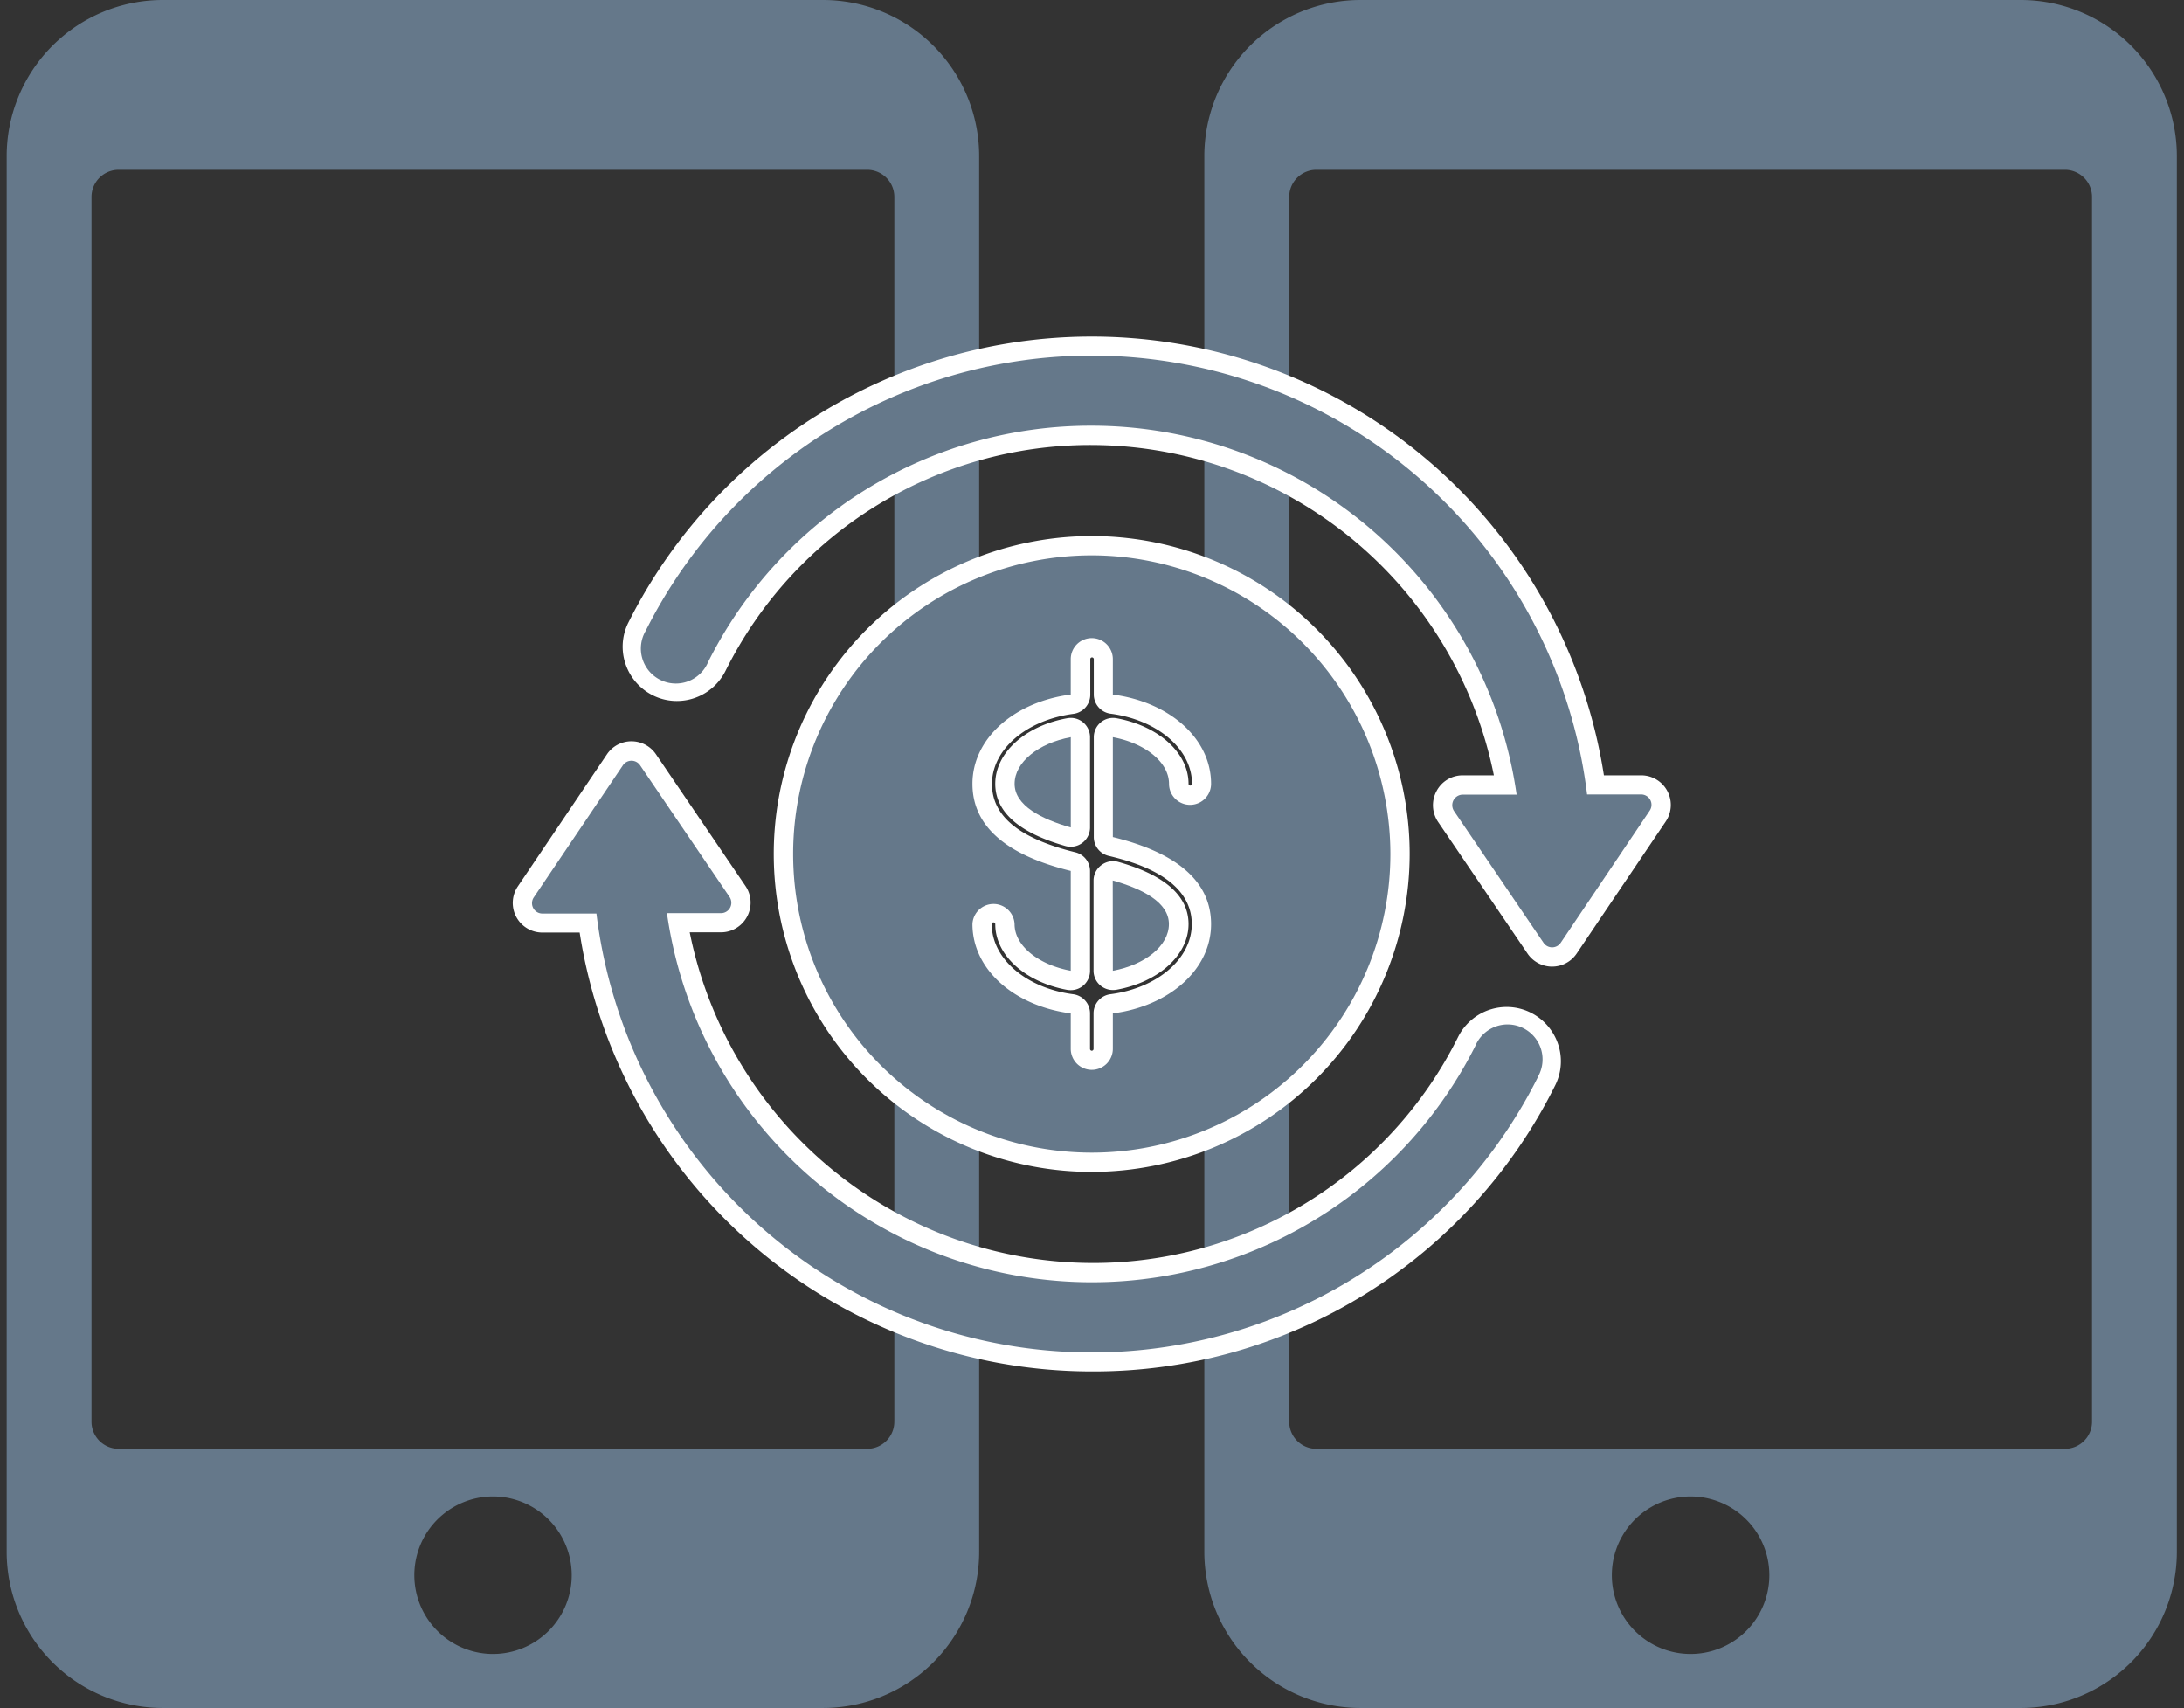 <svg width="211" height="165" viewBox="0 0 211 165" fill="none" xmlns="http://www.w3.org/2000/svg">
    <rect x="0" y="0" width="211" height="165" fill="#333333" stroke="none"/>
    <g clip-path="url(#vw5rd6sgaa)">
        <path d="M195.217 0h-63.774a15.09 15.09 0 0 0-15.091 15.091V149.91A15.092 15.092 0 0 0 131.443 165h63.774a15.09 15.09 0 0 0 15.091-15.091V15.091A15.087 15.087 0 0 0 195.217 0zM163.33 159.782a7.608 7.608 0 1 1 .002-15.217 7.608 7.608 0 0 1-.002 15.217zm38.783-22.444a2.623 2.623 0 0 1-2.623 2.624h-72.315a2.624 2.624 0 0 1-2.623-2.624V19.028a2.623 2.623 0 0 1 2.623-2.623h72.315a2.623 2.623 0 0 1 2.623 2.623v118.31zM79.511 0H15.737A15.091 15.091 0 0 0 .646 15.091V149.91A15.092 15.092 0 0 0 15.736 165h63.775a15.09 15.09 0 0 0 15.087-15.091V15.091A15.091 15.091 0 0 0 79.51 0zM47.624 159.782a7.61 7.61 0 0 1-1.484-15.071 7.604 7.604 0 0 1 7.81 3.235 7.607 7.607 0 0 1-3.414 11.257 7.615 7.615 0 0 1-2.912.579zm38.778-22.444a2.623 2.623 0 0 1-2.623 2.624H11.464a2.623 2.623 0 0 1-2.623-2.624V19.028a2.623 2.623 0 0 1 2.623-2.623H83.78a2.623 2.623 0 0 1 2.623 2.623v118.31z" fill="#65788A"/>
        <path d="M149.953 93.38a2.877 2.877 0 0 1-2.371-1.254l-8.643-12.72a2.877 2.877 0 0 1-.159-2.972 2.843 2.843 0 0 1 2.521-1.533h3.024a39.77 39.77 0 0 0-38.848-31.91A39.366 39.366 0 0 0 70.1 64.794a5.252 5.252 0 0 1-4.706 2.926c-.68 0-1.353-.132-1.98-.391a5.264 5.264 0 0 1-3.252-5.117c.037-.712.218-1.41.535-2.05a50.081 50.081 0 0 1 94.26 14.738h3.592a2.86 2.86 0 0 1 2.376 4.468l-8.6 12.747a2.852 2.852 0 0 1-2.372 1.263zM105.477 132.488A50.099 50.099 0 0 1 56.001 90.09H52.41a2.86 2.86 0 0 1-2.376-4.468l8.6-12.748a2.86 2.86 0 0 1 4.744 0l8.642 12.715a2.866 2.866 0 0 1-2.366 4.478h-3.02a39.775 39.775 0 0 0 38.844 31.943 39.366 39.366 0 0 0 35.377-21.805 5.251 5.251 0 0 1 4.706-2.926c.679 0 1.352.132 1.98.391a5.274 5.274 0 0 1 2.926 3.024 5.202 5.202 0 0 1-.21 4.142 49.778 49.778 0 0 1-44.779 27.652z" fill="#fff"/>
        <path d="M103.445 81.801a1.92 1.92 0 0 1-.512-.07c-4.496-1.281-6.78-3.303-6.78-6.01 0-2.973 2.857-5.591 6.952-6.337a1.862 1.862 0 0 1 2.204 1.831v8.722a1.862 1.862 0 0 1-1.864 1.864z" fill="#fff"/>
        <path d="M105.477 113.213a30.712 30.712 0 0 1-5.992-60.836A30.712 30.712 0 0 1 136.19 82.5a30.755 30.755 0 0 1-9.006 21.707 30.754 30.754 0 0 1-21.707 9.006zm-9.495-24.106a.168.168 0 0 0-.168.167c0 3.332 3.313 6.183 7.869 6.775a1.865 1.865 0 0 1 1.626 1.863v3.42c0 .045.018.088.049.121.031.032.074.05.119.052a.175.175 0 0 0 .172-.173v-3.42a1.862 1.862 0 0 1 1.622-1.863c4.561-.592 7.869-3.443 7.869-6.775 0-4.659-6.057-6.112-8.07-6.602a1.864 1.864 0 0 1-1.397-1.807v-9.65a1.862 1.862 0 0 1 2.203-1.83c4.091.759 6.952 3.363 6.952 6.336a.168.168 0 0 0 .286.119.165.165 0 0 0 .049-.12c0-3.33-3.308-6.177-7.869-6.774a1.866 1.866 0 0 1-1.621-1.863v-3.406a.176.176 0 0 0-.052-.119.175.175 0 0 0-.121-.049.167.167 0 0 0-.167.168v3.42a1.866 1.866 0 0 1-1.627 1.863c-4.556.597-7.869 3.444-7.869 6.775 0 3.112 2.642 5.274 8.074 6.606a1.863 1.863 0 0 1 1.398 1.808v9.645a1.862 1.862 0 0 1-1.863 1.863c-.114 0-.228-.009-.341-.028-4.095-.759-6.951-3.368-6.951-6.34a.173.173 0 0 0-.172-.182z" fill="#fff"/>
        <path d="M107.513 95.643a1.866 1.866 0 0 1-1.864-1.863v-8.722a1.86 1.86 0 0 1 .76-1.486 1.861 1.861 0 0 1 1.631-.308c4.505 1.272 6.788 3.294 6.788 6.01 0 2.973-2.861 5.591-6.952 6.341-.12.02-.241.03-.363.028z" fill="#fff"/>
        <path d="M105.477 41.127a41.506 41.506 0 0 1 41.047 35.638h-5.218a1.018 1.018 0 0 0-.999 1.08c.011.184.071.361.174.513l8.643 12.72a1 1 0 0 0 1.658 0l8.601-12.771a1.006 1.006 0 0 0 .053-1.031 1.005 1.005 0 0 0-.887-.53h-5.218a48.211 48.211 0 0 0-39.622-41.683A48.212 48.212 0 0 0 62.365 60.97a3.379 3.379 0 1 0 6.057 2.963 41.335 41.335 0 0 1 37.055-22.806zM148.588 104.011a3.369 3.369 0 0 0 .291-2.665 3.379 3.379 0 0 0-6.348-.298 41.464 41.464 0 0 1-43.762 22.276 41.466 41.466 0 0 1-34.335-35.107h5.223a1.003 1.003 0 0 0 .825-1.566l-8.643-12.72a1.002 1.002 0 0 0-1.659 0l-8.61 12.762a1 1 0 0 0 .834 1.561h5.218a48.215 48.215 0 0 0 69.577 37.232 48.215 48.215 0 0 0 21.389-21.447v-.028z" fill="#65788A"/>
        <path d="M98.022 75.72c0 2.116 2.638 3.425 5.428 4.217v-8.722c-3.098.569-5.428 2.404-5.428 4.506z" fill="#65788A"/>
        <path d="M105.477 53.65a28.85 28.85 0 1 0 28.85 28.85 28.889 28.889 0 0 0-28.85-28.85zm11.527 22.07a2.031 2.031 0 1 1-4.063 0c0-2.1-2.33-3.931-5.428-4.504v9.649c6.281 1.528 9.491 4.351 9.491 8.41 0 4.384-4.03 7.92-9.491 8.624v3.419a2.036 2.036 0 0 1-2.036 2.036 2.035 2.035 0 0 1-2.031-2.036v-3.42c-5.46-.712-9.496-4.24-9.496-8.624a2.036 2.036 0 0 1 4.068 0c0 2.106 2.329 3.933 5.428 4.506v-9.645c-6.318-1.547-9.496-4.37-9.496-8.414 0-4.384 4.035-7.92 9.496-8.624v-3.42a2.032 2.032 0 0 1 3.469-1.437c.382.381.597.898.598 1.437v3.42c5.461.713 9.491 4.24 9.491 8.624z" fill="#65788A"/>
        <path d="M107.513 93.78c3.089-.564 5.418-2.4 5.418-4.506 0-2.106-2.548-3.4-5.428-4.216l.01 8.722z" fill="#65788A"/>
    </g>
    <defs>
        <clipPath id="vw5rd6sgaa">
            <path fill="#fff" transform="translate(.646)" d="M0 0h209.663v165H0z"/>
        </clipPath>
    </defs>
</svg>
